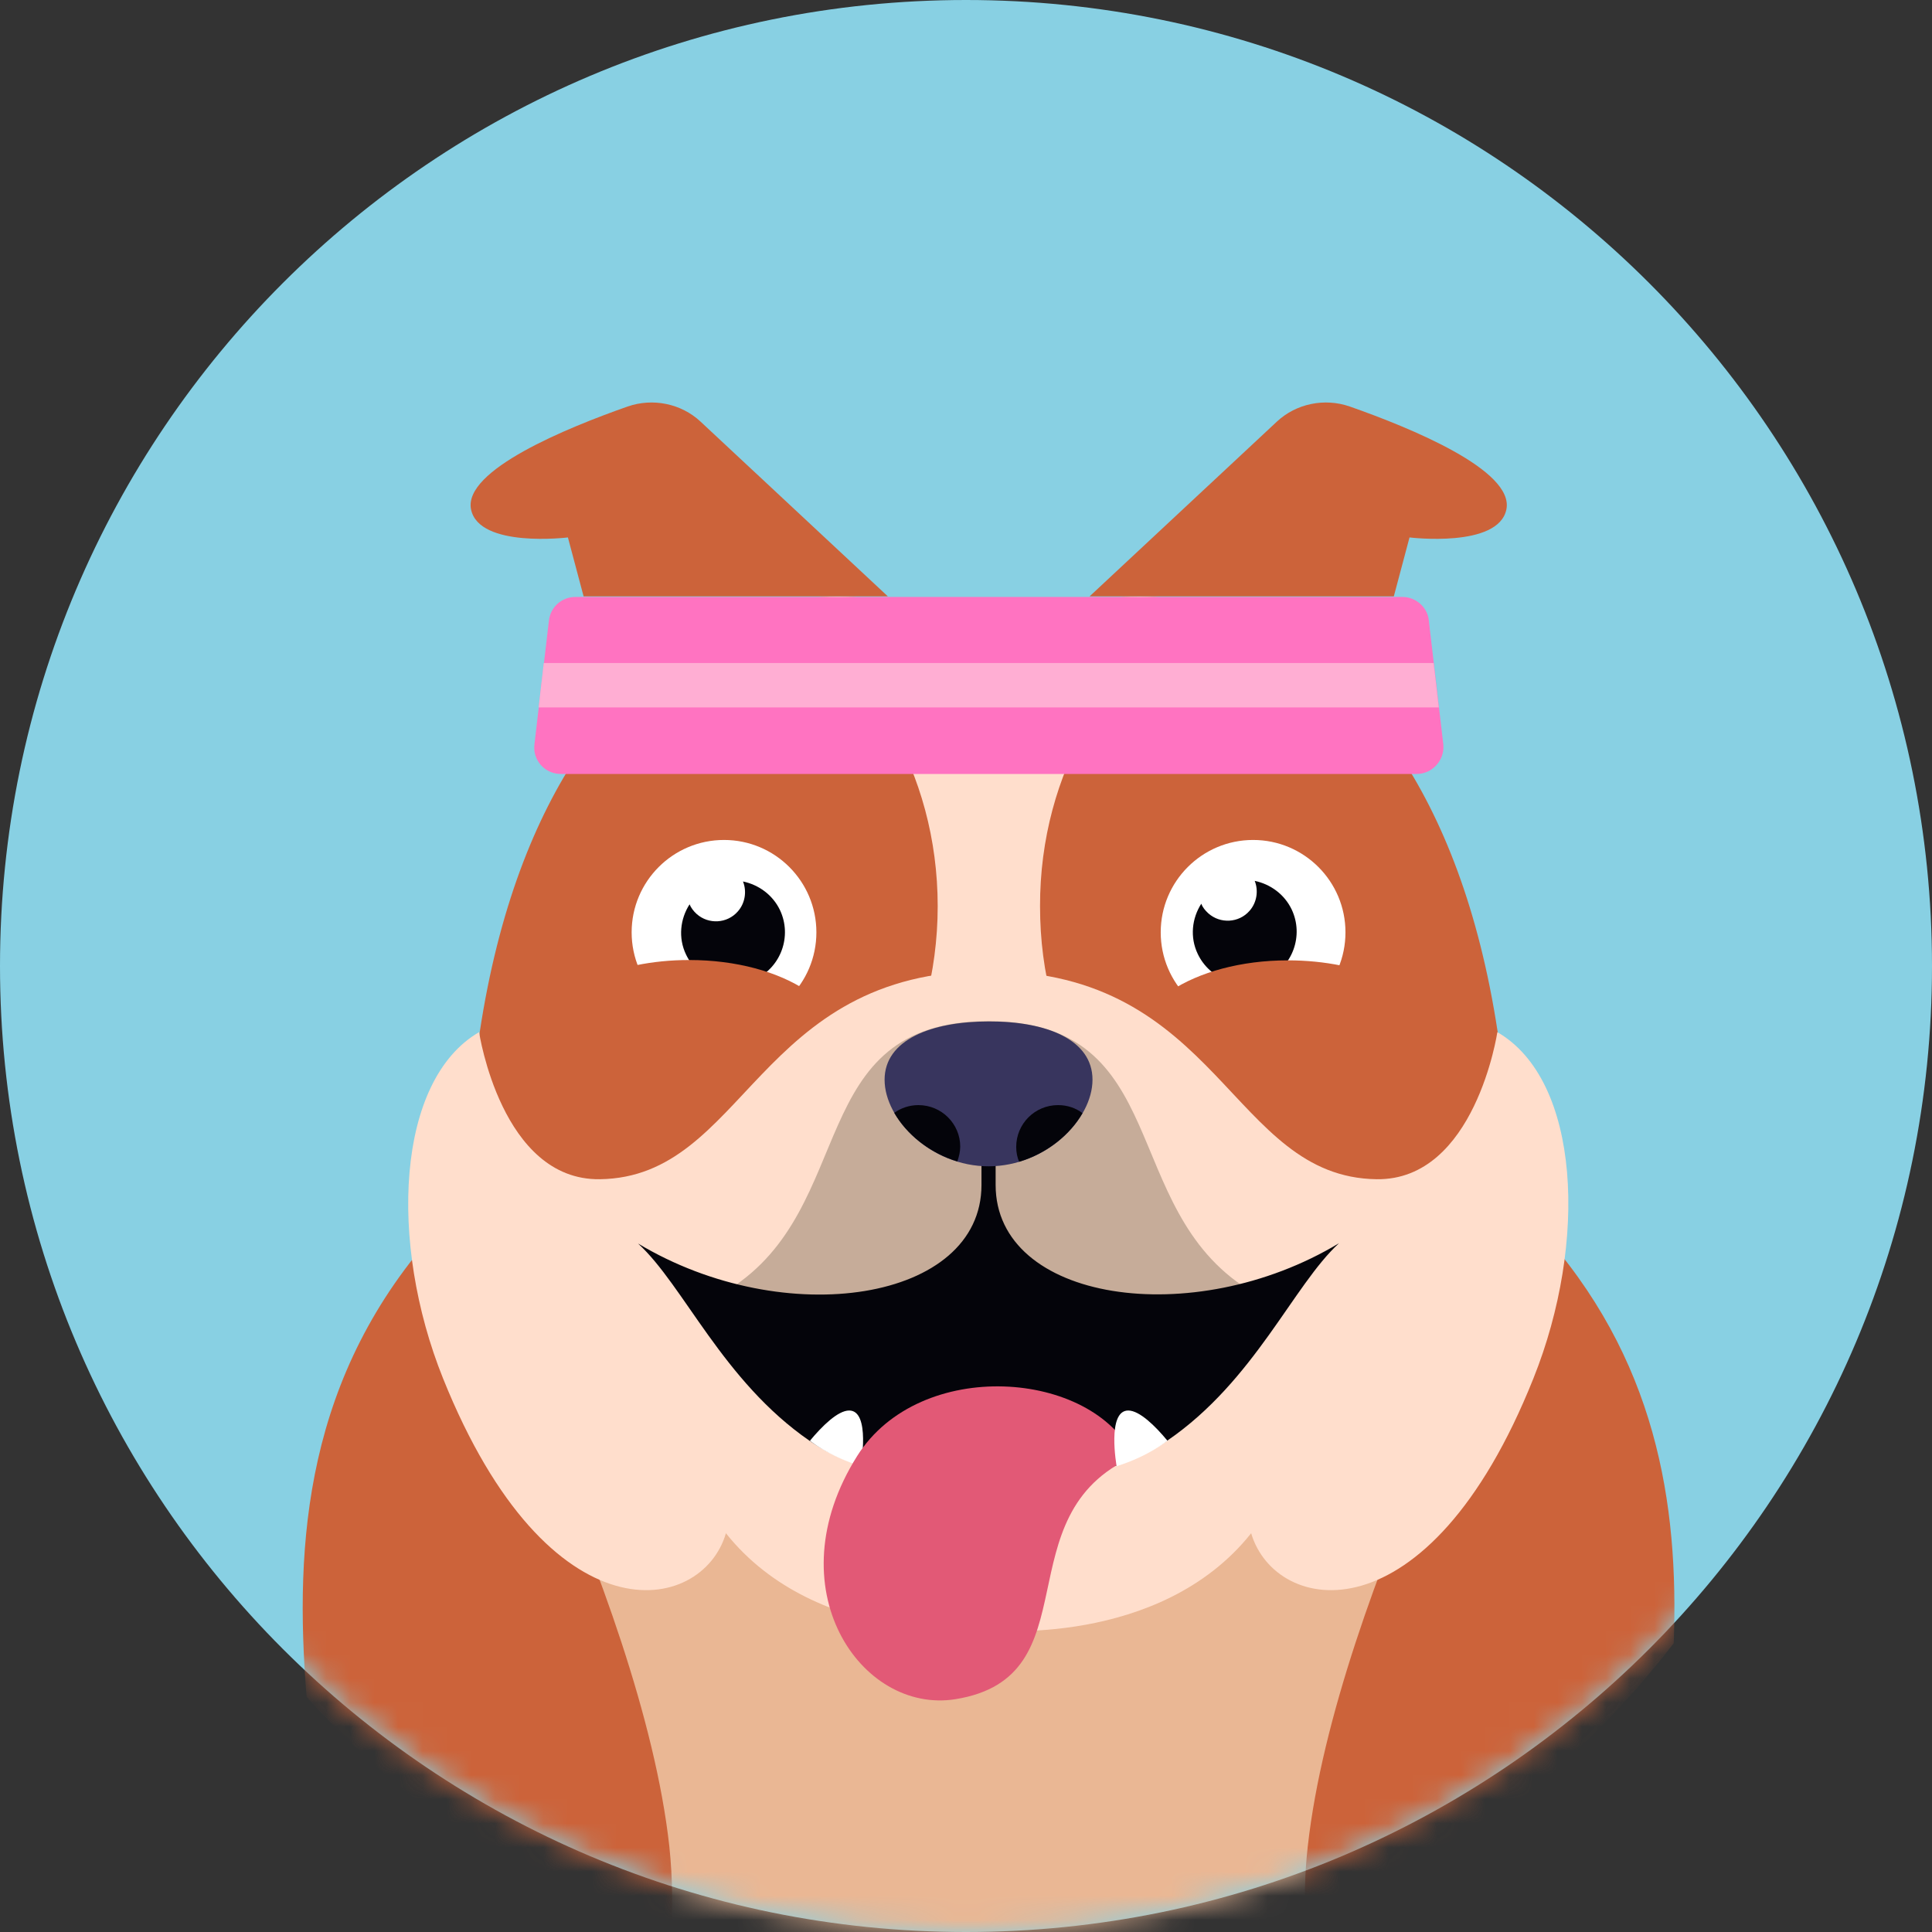 <?xml version="1.0" encoding="utf-8"?>
<svg width="80" height="80" viewBox="0 0 80 80" fill="none" xmlns="http://www.w3.org/2000/svg">
<rect x="0" y="0" width="80" height="80" fill="#333333" stroke="none"/>
<path d="M40 80C62.091 80 80 62.091 80 40C80 17.909 62.091 0 40 0C17.909 0 0 17.909 0 40C0 62.091 17.909 80 40 80Z" fill="#88D0E3"/>
<mask id="mask0" mask-type="alpha" maskUnits="userSpaceOnUse" x="0" y="0" width="80" height="80">
<path d="M40 80C62.091 80 80 62.091 80 40C80 17.909 62.091 0 40 0C17.909 0 0 17.909 0 40C0 62.091 17.909 80 40 80Z" fill="#59CBD1"/>
</mask>
<g mask="url(#mask0)">
<path d="M59.951 76.65C63.203 70.6 64.456 63.084 63.003 54.662H40.935H32.499H18.88C17.32 63.804 18.88 71.893 22.784 78.17C27.942 80.915 33.818 82.487 40.068 82.487C47.385 82.487 54.208 80.342 59.951 76.65Z" fill="#EAB794"/>
<path d="M69.306 68.042C69.519 62.272 68.6 56.222 63.682 50.838C63.682 50.838 55.327 65.91 54.154 76.438C54.021 77.597 54.008 78.677 54.061 79.716C60.124 77.224 65.375 73.159 69.306 68.042Z" fill="#CC633A"/>
<path d="M27.768 80.356C27.861 79.13 27.861 77.837 27.714 76.438C26.542 65.923 18.186 50.838 18.186 50.838C12.642 56.915 12.176 63.858 12.696 70.268C16.773 74.785 21.931 78.29 27.768 80.356Z" fill="#CC633A"/>
<path d="M24.169 24.706L23.516 22.254C23.516 22.254 19.838 22.707 19.505 21.095C19.172 19.469 23.49 17.71 25.995 16.831C27.034 16.471 28.207 16.711 29.007 17.457L36.763 24.693H24.169V24.706Z" fill="#CC633A"/>
<path d="M57.712 24.706L58.365 22.254C58.365 22.254 62.043 22.707 62.376 21.095C62.709 19.469 58.392 17.71 55.886 16.831C54.847 16.471 53.674 16.711 52.874 17.457L45.119 24.693H57.712V24.706Z" fill="#CC633A"/>
<path d="M62.016 42.736C62.322 44.775 62.376 50.985 62.376 50.985L40.934 47.374V27.864C43.919 22.174 58.951 22.547 62.016 42.736Z" fill="#CC633A"/>
<path d="M19.865 42.736C19.558 44.775 19.505 50.985 19.505 50.985L40.947 47.374V27.864C37.948 22.174 22.93 22.547 19.865 42.736Z" fill="#CC633A"/>
<path d="M29.98 42.431C32.092 42.431 33.805 40.718 33.805 38.606C33.805 36.494 32.092 34.781 29.98 34.781C27.868 34.781 26.155 36.494 26.155 38.606C26.155 40.718 27.868 42.431 29.98 42.431Z" fill="white"/>
<path d="M28.847 37.846C29.34 38.286 30.113 38.246 30.553 37.739C30.859 37.393 30.926 36.9 30.766 36.5C31.405 36.633 31.992 37.046 32.298 37.686C32.805 38.766 32.338 40.045 31.272 40.551C30.193 41.058 28.913 40.591 28.407 39.525C28.074 38.832 28.167 38.046 28.554 37.446C28.607 37.579 28.714 37.726 28.847 37.846Z" fill="#04040A"/>
<path d="M51.888 42.431C54 42.431 55.713 40.718 55.713 38.606C55.713 36.494 54 34.781 51.888 34.781C49.776 34.781 48.063 36.494 48.063 38.606C48.063 40.718 49.776 42.431 51.888 42.431Z" fill="white"/>
<path d="M50.036 37.821C50.529 38.26 51.302 38.22 51.742 37.714C52.048 37.367 52.115 36.874 51.955 36.475C52.594 36.608 53.181 37.021 53.487 37.661C53.994 38.74 53.527 40.019 52.461 40.526C51.382 41.032 50.102 40.566 49.596 39.5C49.263 38.807 49.356 38.02 49.743 37.421C49.796 37.567 49.903 37.701 50.036 37.821Z" fill="#04040A"/>
<path d="M30.059 63.488C33.844 68.246 40.934 67.499 40.934 67.499C40.934 67.499 48.023 68.246 51.808 63.488C52.807 66.873 59.124 68.019 63.495 57.078C65.76 51.428 65.441 44.725 62.002 42.739C62.002 42.739 61.083 48.882 57.005 48.829C50.955 48.749 50.529 40.207 40.92 40.207C31.312 40.207 30.886 48.749 24.835 48.829C20.758 48.882 19.838 42.739 19.838 42.739C16.413 44.725 16.08 51.441 18.346 57.078C22.743 68.019 29.073 66.873 30.059 63.488Z" fill="#FFDECC"/>
<path d="M50.129 25.133C46.078 23.96 42.28 25.293 40.934 27.865C39.588 25.293 35.79 23.96 31.739 25.133C35.91 27.198 38.828 31.969 38.828 37.526C38.828 38.912 38.642 40.258 38.309 41.524H40.947H43.586C43.239 40.258 43.066 38.925 43.066 37.526C43.053 31.969 45.971 27.198 50.129 25.133Z" fill="#FFDECC"/>
<path d="M50.116 42.604H59.551C58.991 40.978 56.419 39.766 53.327 39.766C51.382 39.766 49.636 40.259 48.477 41.032C49.076 41.525 49.609 42.058 50.116 42.604Z" fill="#CC633A"/>
<path d="M31.765 42.604C32.271 42.057 32.804 41.524 33.391 41.018C32.231 40.245 30.499 39.752 28.54 39.752C25.448 39.752 22.889 40.978 22.316 42.59H31.765V42.604Z" fill="#CC633A"/>
<path d="M40.934 42.283C33.258 42.283 35.59 49.999 30.179 53.397L40.934 57.089L51.688 53.397C46.277 49.999 48.609 42.297 40.934 42.283Z" fill="#C6AC99"/>
<path d="M41.227 49.066V47.641H40.641V49.066C40.641 53.891 32.498 55.143 26.421 51.492C28.314 53.224 29.926 57.182 33.524 59.661C35.363 60.927 37.735 61.34 40.934 61.34C44.132 61.34 46.491 60.927 48.343 59.648C51.955 57.169 53.554 53.211 55.446 51.479C49.383 55.13 41.227 53.891 41.227 49.066Z" fill="#04040A"/>
<path d="M35.643 60.712C35.643 60.712 36.056 58.406 35.163 58.406C34.697 58.406 34.044 59.046 33.537 59.659C33.524 59.646 34.284 60.285 35.643 60.712Z" fill="white"/>
<path d="M39.561 70.36C45.278 69.441 41.493 62.738 46.93 60.312C45.265 56.727 38.095 56.168 35.496 60.286C32.045 65.763 35.643 70.987 39.561 70.36Z" fill="#E25976"/>
<path d="M46.237 60.712C46.237 60.712 45.824 58.406 46.717 58.406C47.184 58.406 47.837 59.046 48.343 59.659C48.343 59.646 47.597 60.285 46.237 60.712Z" fill="white"/>
<path d="M45.238 44.709C45.238 46.362 43.306 48.294 40.934 48.294C38.562 48.294 36.629 46.362 36.629 44.709C36.629 43.057 38.562 42.297 40.934 42.297C43.319 42.284 45.238 43.043 45.238 44.709Z" fill="#38355E"/>
<path d="M44.824 46.093C44.544 45.88 44.198 45.76 43.812 45.76C42.852 45.76 42.079 46.533 42.079 47.492C42.079 47.705 42.119 47.919 42.199 48.105C43.372 47.759 44.318 46.972 44.824 46.093Z" fill="#04040A"/>
<path d="M38.028 45.76C37.655 45.76 37.309 45.88 37.029 46.08C37.535 46.959 38.481 47.745 39.641 48.092C39.707 47.905 39.761 47.692 39.761 47.479C39.761 46.533 38.988 45.76 38.028 45.76Z" fill="#04040A"/>
<path d="M58.658 32.048H23.223C22.557 32.048 22.05 31.475 22.13 30.822L22.73 25.692C22.797 25.132 23.263 24.719 23.823 24.719H58.071C58.631 24.719 59.111 25.145 59.164 25.692L59.764 30.822C59.83 31.462 59.324 32.048 58.658 32.048Z" fill="#FF73C1"/>
<path d="M22.304 29.292H59.577L59.364 27.453H22.517L22.304 29.292Z" fill="#FFAED3"/>
</g>
</svg>
